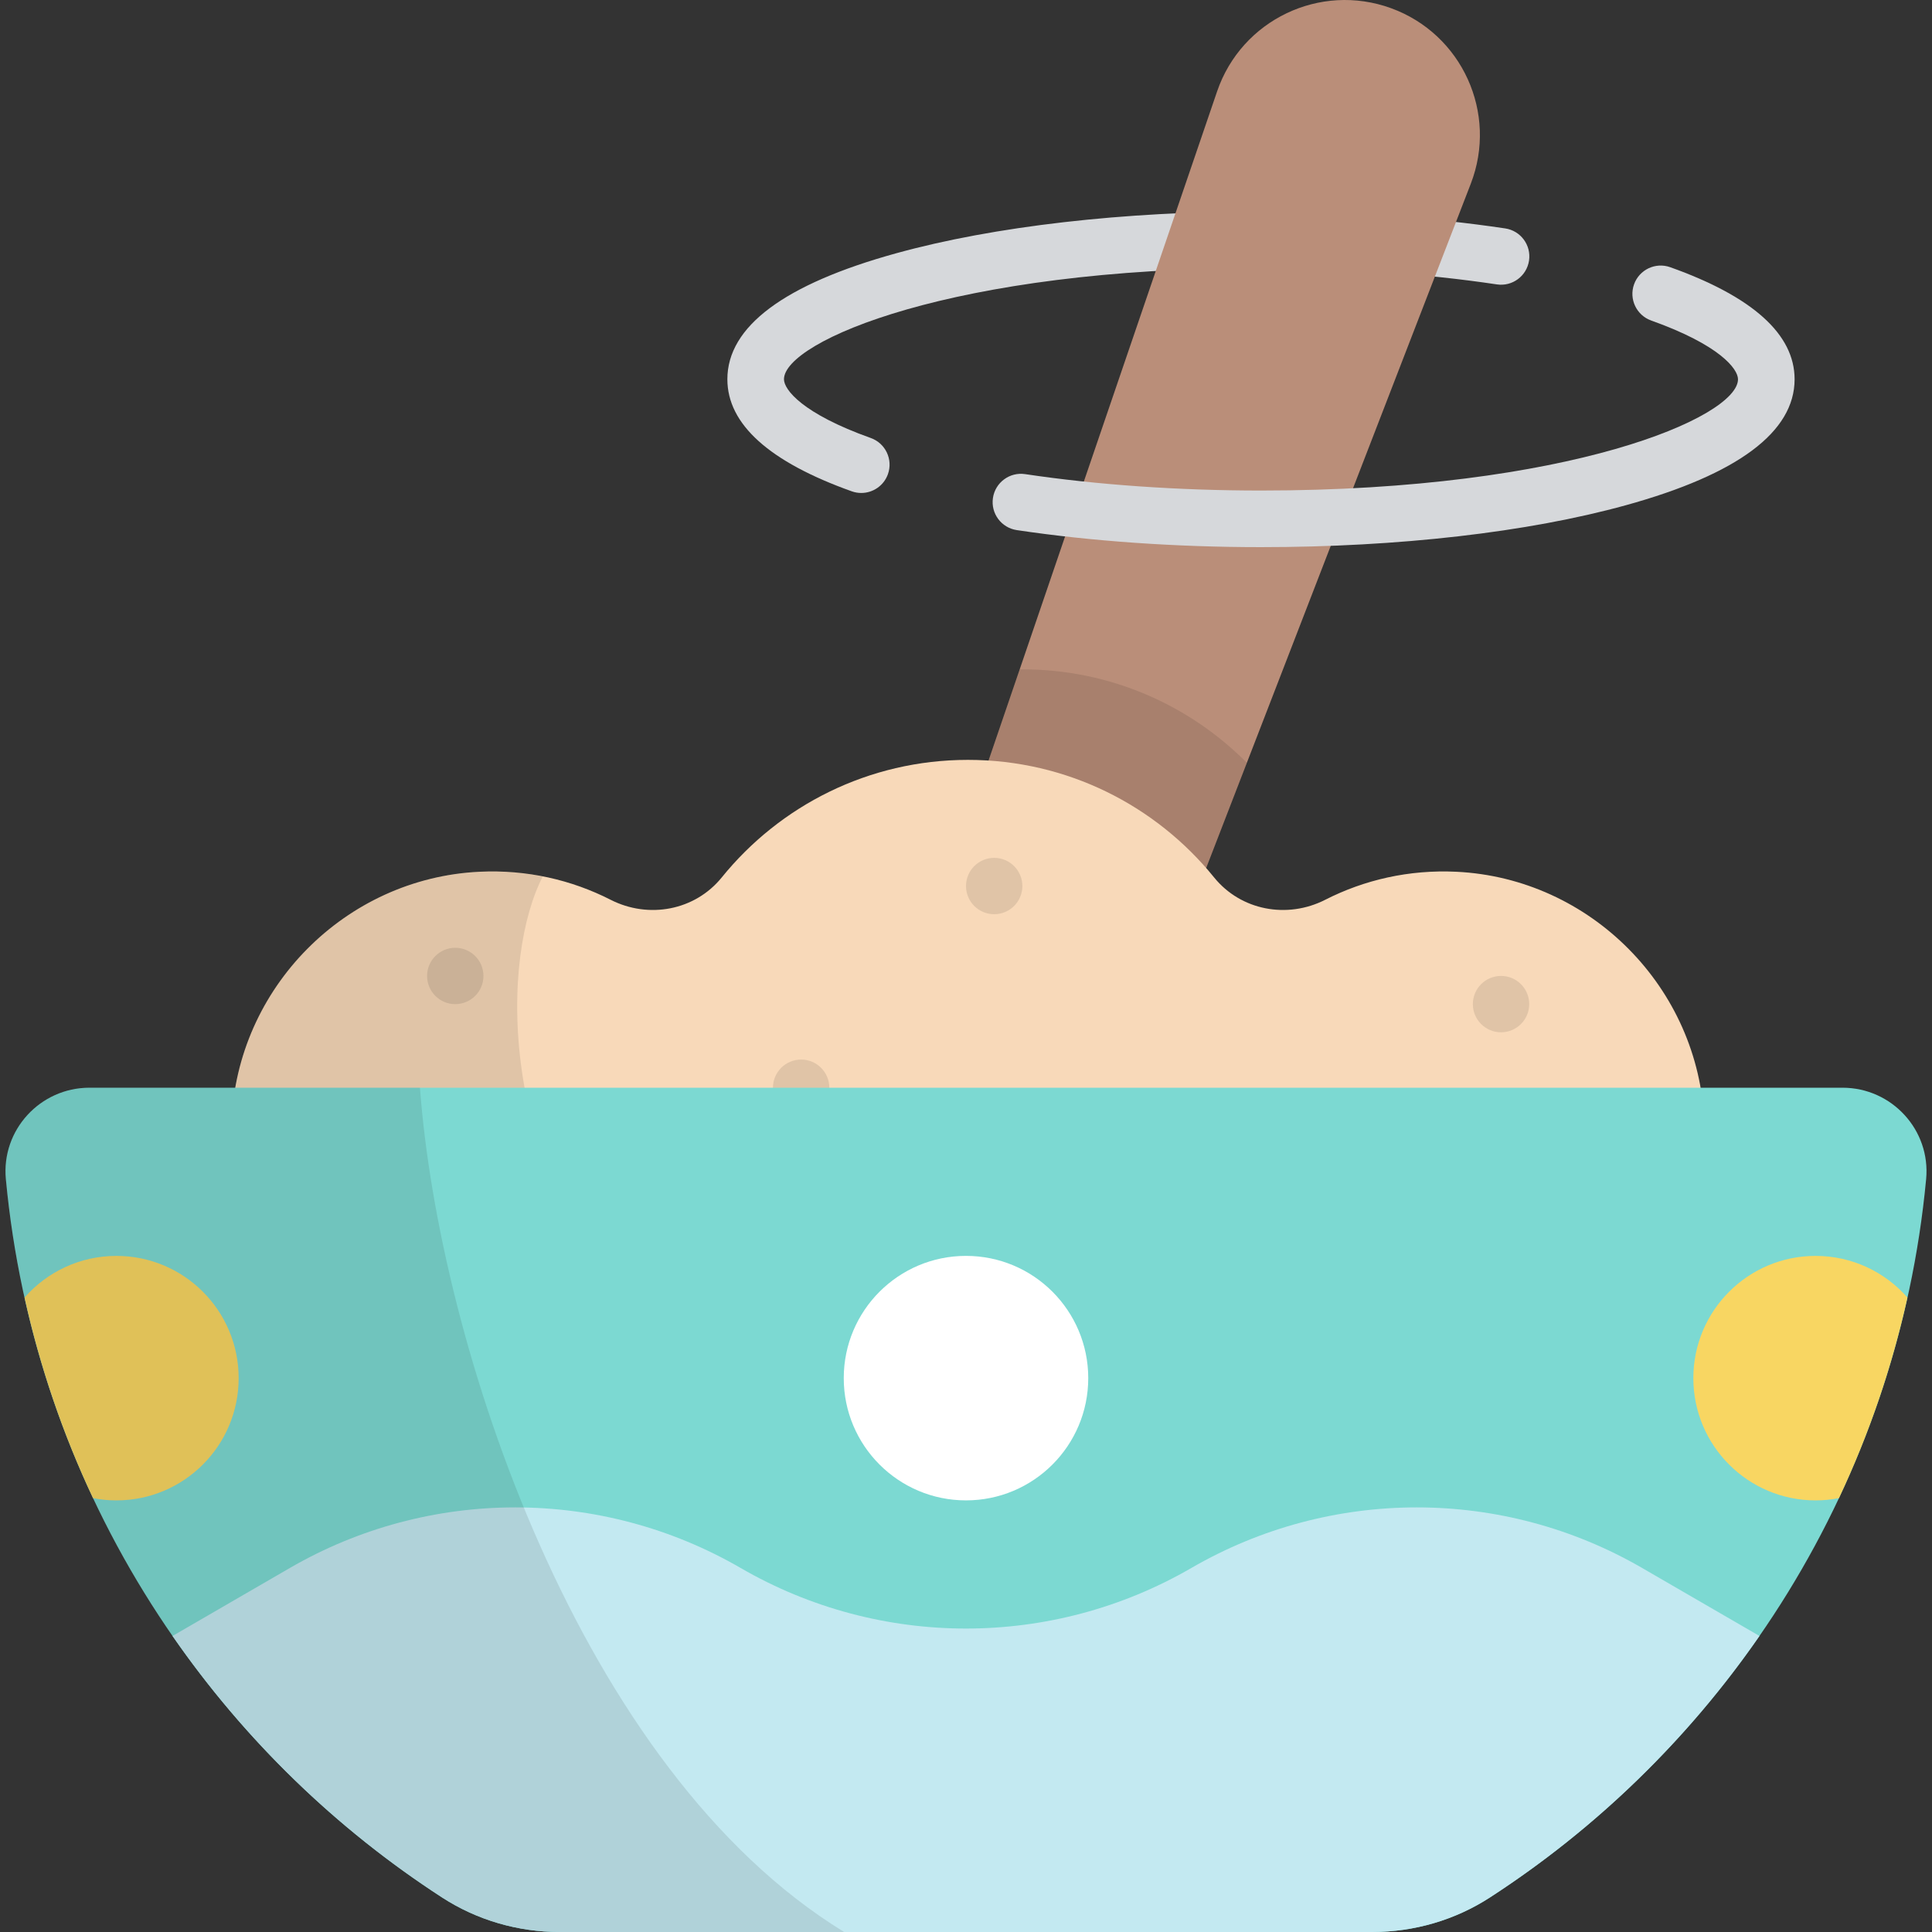 <?xml version="1.0" encoding="iso-8859-1"?>
<!-- Generator: Adobe Illustrator 19.0.0, SVG Export Plug-In . SVG Version: 6.00 Build 0)  -->
<svg version="1.1" id="Capa_1" xmlns="http://www.w3.org/2000/svg" xmlns:xlink="http://www.w3.org/1999/xlink" x="0px" y="0px"
	 viewBox="0 0 512.001 512.001" style="enable-background:new 0 0 512.001 512.001;" xml:space="preserve">
<rect x="0" y="0" width="512.001" height="512.001" fill="#333333" stroke="none"/>
<path style="fill:#D6D8DB;" d="M228.245,130.643c-0.836,0-1.687-0.141-2.519-0.438c-21.875-7.8-32.966-17.791-32.966-29.697
	c0-13.955,15.048-25.187,44.726-33.385c25.925-7.161,60.263-11.104,96.689-11.104c22.575,0,44.957,1.561,64.726,4.515
	c4.096,0.612,6.921,4.429,6.309,8.525c-0.612,4.097-4.423,6.923-8.526,6.31c-19.048-2.846-40.664-4.35-62.509-4.35
	c-81.795,0-126.415,19.48-126.415,29.489c0,2.736,4.845,9.093,23.004,15.568c3.901,1.391,5.936,5.682,4.545,9.584
	C234.215,128.729,231.326,130.643,228.245,130.643z"/>
<path style="fill:#BA8E79;" d="M368.64,2.168L368.64,2.168c-18.83-6.854-39.618,3.093-46.095,22.056l-79.509,232.779l58.017,21.116
	l88.72-229.426C397.001,30.003,387.471,9.022,368.64,2.168z"/>
<path style="opacity:0.1;enable-background:new    ;" d="M330.431,202.151c-15.196-15.292-36.236-24.767-59.499-24.767
	c-0.235,0-0.469,0.008-0.704,0.01l-27.192,79.609l58.017,21.116L330.431,202.151z"/>
<path style="fill:#F8D9B9;" d="M385.964,231.025c-12.549-0.603-24.405,2.144-34.756,7.422c-10.073,5.137-22.352,2.858-29.467-5.929
	c-15.381-18.996-38.882-31.143-65.23-31.143s-49.849,12.147-65.23,31.143c-7.115,8.787-19.394,11.066-29.467,5.929
	c-10.351-5.278-22.207-8.025-34.756-7.422c-35.552,1.708-64.334,30.805-65.681,66.372c-1.492,39.409,30.013,71.826,69.09,71.826
	c25.057,0,47.001-13.33,59.128-33.285c15.324,20.218,39.591,33.285,66.917,33.285s51.592-13.067,66.916-33.285
	c12.127,19.955,34.071,33.285,59.128,33.285c39.077,0,70.582-32.417,69.09-71.826C450.298,261.831,421.515,232.734,385.964,231.025z
	"/>
<path style="opacity:0.1;enable-background:new    ;" d="M143.856,232.249c-5.401-1.061-11.025-1.501-16.799-1.223
	c-35.552,1.708-64.334,30.805-65.681,66.372c-1.492,39.409,30.013,71.827,69.09,71.827c15.599,0,29.989-5.168,41.557-13.881
	C130.397,308.052,133.095,252.9,143.856,232.249z"/>
<g style="opacity:0.1;">
	<circle cx="397.79" cy="266.1" r="7.466"/>
	<circle cx="212.31" cy="288.26" r="7.466"/>
	<circle cx="263.47" cy="234.81" r="7.466"/>
	<circle cx="120.65" cy="258.64" r="7.466"/>
</g>
<path style="fill:#7CD9D2;" d="M148.323,512h215.355c11.048,0,21.89-3.135,31.161-9.145
	c63.878-41.41,108.107-110.556,115.61-190.388c1.222-13.001-9.098-24.21-22.157-24.21H23.709c-13.059,0-23.379,11.209-22.157,24.21
	c7.503,79.832,51.731,148.977,115.61,190.388C126.432,508.865,137.275,512,148.323,512z"/>
<path style="fill:#D6D8DB;" d="M334.175,144.998c-22.574,0-44.956-1.561-64.725-4.515c-4.097-0.612-6.922-4.429-6.31-8.525
	s4.432-6.919,8.525-6.31c19.048,2.846,40.664,4.35,62.509,4.35c81.795,0,126.415-19.48,126.415-29.489
	c0-2.736-4.845-9.093-23.004-15.568c-3.901-1.391-5.936-5.682-4.545-9.584c1.391-3.901,5.682-5.936,9.583-4.545
	c21.875,7.8,32.966,17.791,32.966,29.697c0,13.955-15.048,25.187-44.726,33.385C404.939,141.054,370.601,144.998,334.175,144.998z"
	/>
<circle style="fill:#FFFFFF;" cx="256" cy="365.22" r="32.397"/>
<g>
	<path style="fill:#F8D662;" d="M30.85,332.827c-9.704,0-18.405,4.272-24.342,11.031c4.119,18.56,10.238,36.367,18.152,53.165
		c2.004,0.388,4.073,0.598,6.19,0.598c17.892,0,32.397-14.504,32.397-32.397C63.247,347.332,48.743,332.827,30.85,332.827z"/>
	<path style="fill:#F8D662;" d="M481.15,332.827c9.704,0,18.405,4.272,24.342,11.031c-4.119,18.56-10.238,36.367-18.152,53.165
		c-2.005,0.388-4.073,0.598-6.19,0.598c-17.892,0-32.397-14.504-32.397-32.397C448.753,347.332,463.257,332.827,481.15,332.827z"/>
</g>
<path style="fill:#C3E9F1;" d="M435.182,415.53c-36.941-21.405-82.513-21.405-119.454,0l0,0c-36.941,21.405-82.513,21.405-119.454,0
	l0,0c-36.941-21.405-82.513-21.405-119.454,0l-31.094,18.017c19.042,27.501,43.335,51.091,71.437,69.309
	c9.27,6.009,20.113,9.145,31.161,9.145h215.355c11.048,0,21.891-3.135,31.161-9.145c28.102-18.218,52.395-41.807,71.437-69.309
	L435.182,415.53z"/>
<path style="opacity:0.1;enable-background:new    ;" d="M1.552,312.467c7.502,79.832,51.731,148.977,115.61,190.388
	c9.27,6.01,20.113,9.145,31.161,9.145h75.388c-70.246-42.985-107.418-156.038-112.419-223.743H23.709
	C10.65,288.257,0.33,299.466,1.552,312.467z"/>
<g>
</g>
<g>
</g>
<g>
</g>
<g>
</g>
<g>
</g>
<g>
</g>
<g>
</g>
<g>
</g>
<g>
</g>
<g>
</g>
<g>
</g>
<g>
</g>
<g>
</g>
<g>
</g>
<g>
</g>
</svg>
